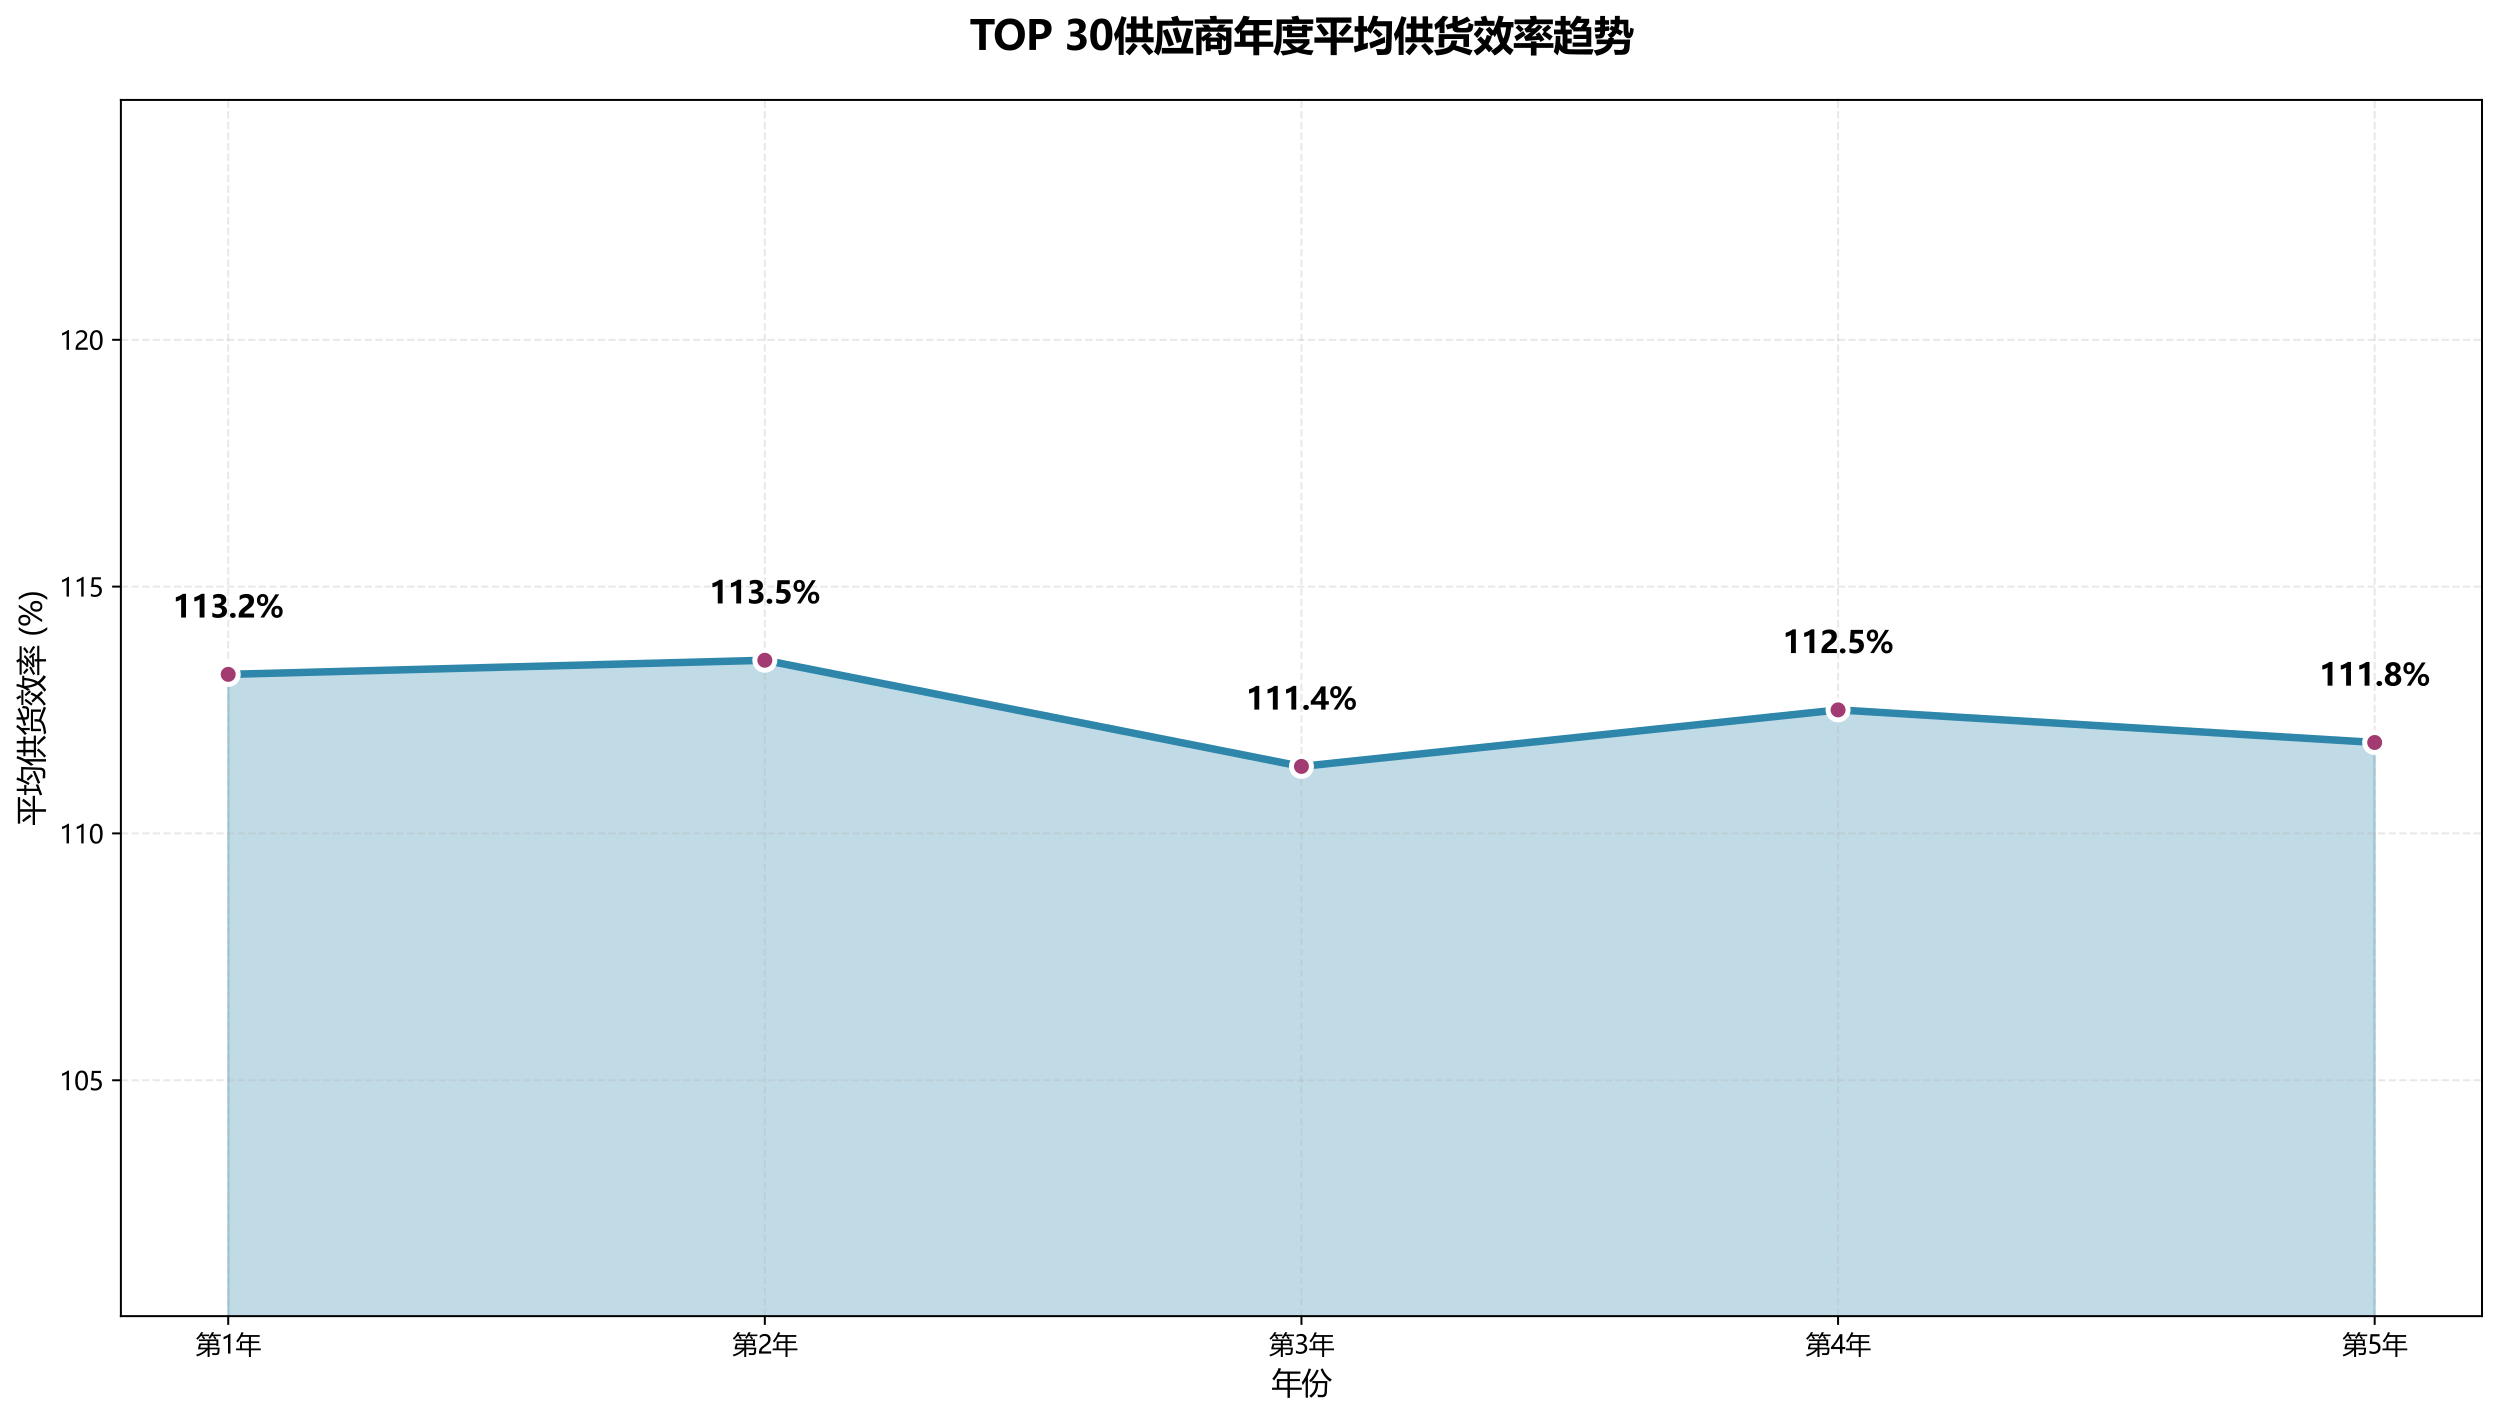 <?xml version="1.0" encoding="utf-8" standalone="no"?>
<!DOCTYPE svg PUBLIC "-//W3C//DTD SVG 1.1//EN"
  "http://www.w3.org/Graphics/SVG/1.1/DTD/svg11.dtd">
<svg xmlns:xlink="http://www.w3.org/1999/xlink" width="1000.278pt" height="567.847pt" viewBox="0 0 1000.278 567.847" xmlns="http://www.w3.org/2000/svg" version="1.1">
 <defs>
  <style type="text/css">*{stroke-linejoin: round; stroke-linecap: butt}</style>
 </defs>
 <g id="figure_1">
  <g id="patch_1">
   <path d="M 0 567.847 
L 1000.278 567.847 
L 1000.278 0 
L 0 0 
z
" style="fill: #ffffff"/>
  </g>
  <g id="axes_1">
   <g id="patch_2">
    <path d="M 48.368 526.591 
L 993.078 526.591 
L 993.078 39.99 
L 48.368 39.99 
z
" style="fill: #ffffff"/>
   </g>
   <g id="FillBetweenPolyCollection_1">
    <path d="M 91.309 2506.013 
L 91.309 269.818 
L 306.016 264.174 
L 520.723 306.655 
L 735.43 284.034 
L 950.136 297.078 
L 950.136 2506.013 
L 950.136 2506.013 
L 735.43 2506.013 
L 520.723 2506.013 
L 306.016 2506.013 
L 91.309 2506.013 
z
" clip-path="url(#pebdd795db0)" style="fill: #2e86ab; fill-opacity: 0.3; stroke: #2e86ab; stroke-opacity: 0.3"/>
   </g>
   <g id="matplotlib.axis_1">
    <g id="xtick_1">
     <g id="line2d_1">
      <path d="M 91.309 526.591 
L 91.309 39.99 
" clip-path="url(#pebdd795db0)" style="fill: none; stroke-dasharray: 2.96,1.28; stroke-dashoffset: 0; stroke: #b0b0b0; stroke-opacity: 0.3; stroke-width: 0.8"/>
     </g>
     <g id="line2d_2">
      <defs>
       <path id="m3b535e2656" d="M 0 0 
L 0 3.5 
" style="stroke: #000000; stroke-width: 0.8"/>
      </defs>
      <g>
       <use xlink:href="#m3b535e2656" x="91.309" y="526.591" style="stroke: #000000; stroke-width: 0.8"/>
      </g>
     </g>
     <g id="text_1">
      <!-- 第1年 -->
      <g transform="translate(78.377 541.585) scale(0.1 -0.1)">
       <defs>
        <path id="MicrosoftYaHei-7b2c" d="M 4006 5347 
L 4544 5347 
Q 4406 5038 4256 4759 
L 6225 4759 
L 6225 4372 
L 4650 4372 
Q 4922 4106 5163 3822 
L 4806 3553 
L 5613 3553 
L 5613 1884 
L 5131 1884 
L 5131 2109 
L 3431 2109 
L 3431 1484 
L 5944 1484 
Q 5919 922 5881 416 
Q 5838 -372 5081 -372 
Q 4700 -372 4138 -366 
Q 4094 -134 4031 128 
Q 4644 97 4988 97 
Q 5356 97 5388 466 
Q 5419 759 5431 1059 
L 3431 1059 
L 3431 -853 
L 2931 -853 
L 2931 909 
Q 2059 -147 306 -703 
Q 194 -522 44 -303 
Q 1566 144 2463 1059 
L 563 1059 
L 563 1484 
L 863 2534 
L 2931 2534 
L 2931 3128 
L 744 3128 
L 744 3553 
L 1972 3553 
Q 1713 3891 1456 4184 
L 1706 4372 
L 1247 4372 
Q 875 3875 388 3459 
Q 263 3609 75 3797 
Q 869 4441 1294 5347 
L 1831 5347 
Q 1688 5041 1513 4759 
L 3325 4759 
L 3325 4372 
L 1825 4372 
Q 2075 4119 2331 3828 
L 1981 3553 
L 4794 3553 
Q 4541 3894 4294 4178 
L 4559 4372 
L 4028 4372 
Q 3784 3984 3506 3672 
Q 3369 3809 3125 3978 
Q 3650 4516 4006 5347 
z
M 1075 1484 
L 2931 1484 
L 2931 2109 
L 1250 2109 
L 1075 1484 
z
M 5131 3128 
L 3431 3128 
L 3431 2534 
L 5131 2534 
L 5131 3128 
z
" transform="scale(0.016)"/>
        <path id="MicrosoftYaHei-31" d="M 1781 0 
L 1781 4141 
Q 1638 3997 1295 3819 
Q 953 3641 663 3569 
L 663 4169 
Q 1047 4275 1484 4508 
Q 1922 4741 2156 4947 
L 2388 4947 
L 2388 0 
L 1781 0 
z
" transform="scale(0.016)"/>
        <path id="MicrosoftYaHei-5e74" d="M 119 1278 
L 1125 1278 
L 1125 3066 
L 3338 3066 
L 3338 4178 
L 1500 4178 
Q 1078 3419 556 2778 
Q 394 2953 169 3128 
Q 1056 4128 1500 5372 
L 2013 5228 
Q 1881 4919 1738 4628 
L 6038 4628 
L 6038 4178 
L 3844 4178 
L 3844 3066 
L 5931 3066 
L 5931 2628 
L 3844 2628 
L 3844 1278 
L 6319 1278 
L 6319 828 
L 3844 828 
L 3844 -859 
L 3338 -859 
L 3338 828 
L 119 828 
L 119 1278 
z
M 1619 1278 
L 3338 1278 
L 3338 2628 
L 1619 2628 
L 1619 1278 
z
" transform="scale(0.016)"/>
       </defs>
       <use xlink:href="#MicrosoftYaHei-7b2c"/>
       <use xlink:href="#MicrosoftYaHei-31" transform="translate(100 0)"/>
       <use xlink:href="#MicrosoftYaHei-5e74" transform="translate(158.643 0)"/>
      </g>
     </g>
    </g>
    <g id="xtick_2">
     <g id="line2d_3">
      <path d="M 306.016 526.591 
L 306.016 39.99 
" clip-path="url(#pebdd795db0)" style="fill: none; stroke-dasharray: 2.96,1.28; stroke-dashoffset: 0; stroke: #b0b0b0; stroke-opacity: 0.3; stroke-width: 0.8"/>
     </g>
     <g id="line2d_4">
      <g>
       <use xlink:href="#m3b535e2656" x="306.016" y="526.591" style="stroke: #000000; stroke-width: 0.8"/>
      </g>
     </g>
     <g id="text_2">
      <!-- 第2年 -->
      <g transform="translate(293.084 541.585) scale(0.1 -0.1)">
       <defs>
        <path id="MicrosoftYaHei-32" d="M 2666 3572 
Q 2666 3963 2419 4186 
Q 2172 4409 1747 4409 
Q 1447 4409 1140 4256 
Q 834 4103 569 3819 
L 569 4413 
Q 806 4659 1107 4790 
Q 1409 4922 1816 4922 
Q 2472 4922 2872 4570 
Q 3272 4219 3272 3619 
Q 3272 3084 3026 2693 
Q 2781 2303 2188 1894 
Q 1581 1475 1376 1294 
Q 1172 1113 1090 947 
Q 1009 781 1009 544 
L 3416 544 
L 3416 0 
L 372 0 
L 372 241 
Q 372 659 486 951 
Q 600 1244 862 1520 
Q 1125 1797 1681 2184 
Q 2250 2584 2458 2886 
Q 2666 3188 2666 3572 
z
" transform="scale(0.016)"/>
       </defs>
       <use xlink:href="#MicrosoftYaHei-7b2c"/>
       <use xlink:href="#MicrosoftYaHei-32" transform="translate(100 0)"/>
       <use xlink:href="#MicrosoftYaHei-5e74" transform="translate(158.643 0)"/>
      </g>
     </g>
    </g>
    <g id="xtick_3">
     <g id="line2d_5">
      <path d="M 520.723 526.591 
L 520.723 39.99 
" clip-path="url(#pebdd795db0)" style="fill: none; stroke-dasharray: 2.96,1.28; stroke-dashoffset: 0; stroke: #b0b0b0; stroke-opacity: 0.3; stroke-width: 0.8"/>
     </g>
     <g id="line2d_6">
      <g>
       <use xlink:href="#m3b535e2656" x="520.723" y="526.591" style="stroke: #000000; stroke-width: 0.8"/>
      </g>
     </g>
     <g id="text_3">
      <!-- 第3年 -->
      <g transform="translate(507.791 541.585) scale(0.1 -0.1)">
       <defs>
        <path id="MicrosoftYaHei-33" d="M 447 809 
Q 944 425 1569 425 
Q 2069 425 2361 670 
Q 2653 916 2653 1328 
Q 2653 2247 1338 2247 
L 934 2247 
L 934 2753 
L 1319 2753 
Q 2484 2753 2484 3616 
Q 2484 4413 1594 4413 
Q 1084 4413 634 4069 
L 634 4647 
Q 1109 4922 1744 4922 
Q 2363 4922 2738 4598 
Q 3113 4275 3113 3759 
Q 3113 2809 2144 2538 
L 2144 2525 
Q 2669 2469 2973 2155 
Q 3278 1841 3278 1372 
Q 3278 719 2808 319 
Q 2338 -81 1556 -81 
Q 869 -81 447 175 
L 447 809 
z
" transform="scale(0.016)"/>
       </defs>
       <use xlink:href="#MicrosoftYaHei-7b2c"/>
       <use xlink:href="#MicrosoftYaHei-33" transform="translate(100 0)"/>
       <use xlink:href="#MicrosoftYaHei-5e74" transform="translate(158.643 0)"/>
      </g>
     </g>
    </g>
    <g id="xtick_4">
     <g id="line2d_7">
      <path d="M 735.43 526.591 
L 735.43 39.99 
" clip-path="url(#pebdd795db0)" style="fill: none; stroke-dasharray: 2.96,1.28; stroke-dashoffset: 0; stroke: #b0b0b0; stroke-opacity: 0.3; stroke-width: 0.8"/>
     </g>
     <g id="line2d_8">
      <g>
       <use xlink:href="#m3b535e2656" x="735.43" y="526.591" style="stroke: #000000; stroke-width: 0.8"/>
      </g>
     </g>
     <g id="text_4">
      <!-- 第4年 -->
      <g transform="translate(722.498 541.585) scale(0.1 -0.1)">
       <defs>
        <path id="MicrosoftYaHei-34" d="M 2906 4841 
L 2906 1644 
L 3631 1644 
L 3631 1138 
L 2906 1138 
L 2906 0 
L 2313 0 
L 2313 1138 
L 53 1138 
L 53 1616 
Q 656 2294 1265 3178 
Q 1875 4063 2272 4841 
L 2906 4841 
z
M 741 1644 
L 2313 1644 
L 2313 3950 
Q 1988 3366 1616 2817 
Q 1244 2269 741 1644 
z
" transform="scale(0.016)"/>
       </defs>
       <use xlink:href="#MicrosoftYaHei-7b2c"/>
       <use xlink:href="#MicrosoftYaHei-34" transform="translate(100 0)"/>
       <use xlink:href="#MicrosoftYaHei-5e74" transform="translate(158.643 0)"/>
      </g>
     </g>
    </g>
    <g id="xtick_5">
     <g id="line2d_9">
      <path d="M 950.136 526.591 
L 950.136 39.99 
" clip-path="url(#pebdd795db0)" style="fill: none; stroke-dasharray: 2.96,1.28; stroke-dashoffset: 0; stroke: #b0b0b0; stroke-opacity: 0.3; stroke-width: 0.8"/>
     </g>
     <g id="line2d_10">
      <g>
       <use xlink:href="#m3b535e2656" x="950.136" y="526.591" style="stroke: #000000; stroke-width: 0.8"/>
      </g>
     </g>
     <g id="text_5">
      <!-- 第5年 -->
      <g transform="translate(937.204 541.585) scale(0.1 -0.1)">
       <defs>
        <path id="MicrosoftYaHei-35" d="M 3294 1494 
Q 3294 784 2823 350 
Q 2353 -84 1559 -84 
Q 878 -84 544 119 
L 544 744 
Q 1034 425 1544 425 
Q 2050 425 2361 704 
Q 2672 984 2672 1447 
Q 2672 1909 2348 2167 
Q 2025 2425 1434 2425 
Q 978 2425 613 2384 
L 791 4841 
L 3053 4841 
L 3053 4303 
L 1306 4303 
L 1206 2931 
L 1647 2950 
Q 2416 2950 2855 2567 
Q 3294 2184 3294 1494 
z
" transform="scale(0.016)"/>
       </defs>
       <use xlink:href="#MicrosoftYaHei-7b2c"/>
       <use xlink:href="#MicrosoftYaHei-35" transform="translate(100 0)"/>
       <use xlink:href="#MicrosoftYaHei-5e74" transform="translate(158.643 0)"/>
      </g>
     </g>
    </g>
    <g id="text_6">
     <!-- 年份 -->
     <g transform="translate(508.723 557.663) scale(0.12 -0.12)">
      <defs>
       <path id="MicrosoftYaHei-4efd" d="M 2269 2653 
L 5394 2653 
Q 5388 2566 5300 366 
Q 5275 -709 4319 -722 
Q 3806 -722 3425 -703 
Q 3394 -416 3331 -184 
Q 3763 -241 4200 -253 
Q 4806 -297 4813 422 
Q 4863 1259 4888 2216 
L 3481 2216 
Q 3463 1222 3181 572 
Q 2844 -172 2019 -822 
Q 1856 -622 1656 -416 
Q 2450 203 2713 772 
Q 2969 1275 2997 2216 
L 2269 2216 
L 2269 2653 
z
M 75 2353 
Q 969 3534 1525 5284 
L 2013 5116 
Q 1709 4284 1350 3559 
L 1350 -809 
L 875 -809 
L 875 2691 
Q 588 2216 275 1797 
Q 181 2066 75 2353 
z
M 4006 5116 
L 4419 5291 
Q 5038 3703 6325 2972 
Q 6088 2697 5969 2516 
Q 4575 3472 4006 5116 
z
M 1588 2741 
Q 2563 3597 3163 5034 
L 3606 4866 
Q 3025 3409 1963 2397 
Q 1738 2628 1588 2741 
z
" transform="scale(0.016)"/>
      </defs>
      <use xlink:href="#MicrosoftYaHei-5e74"/>
      <use xlink:href="#MicrosoftYaHei-4efd" transform="translate(100 0)"/>
     </g>
    </g>
   </g>
   <g id="matplotlib.axis_2">
    <g id="ytick_1">
     <g id="line2d_11">
      <path d="M 48.368 432.216 
L 993.078 432.216 
" clip-path="url(#pebdd795db0)" style="fill: none; stroke-dasharray: 2.96,1.28; stroke-dashoffset: 0; stroke: #b0b0b0; stroke-opacity: 0.3; stroke-width: 0.8"/>
     </g>
     <g id="line2d_12">
      <defs>
       <path id="mb8a874d0b2" d="M 0 0 
L -3.5 0 
" style="stroke: #000000; stroke-width: 0.8"/>
      </defs>
      <g>
       <use xlink:href="#mb8a874d0b2" x="48.368" y="432.216" style="stroke: #000000; stroke-width: 0.8"/>
      </g>
     </g>
     <g id="text_7">
      <!-- 105 -->
      <g transform="translate(23.776 436.213) scale(0.1 -0.1)">
       <defs>
        <path id="MicrosoftYaHei-30" d="M 284 2325 
Q 284 3606 709 4264 
Q 1134 4922 1941 4922 
Q 3478 4922 3478 2441 
Q 3478 1216 3045 567 
Q 2613 -81 1831 -81 
Q 1094 -81 689 534 
Q 284 1150 284 2325 
z
M 909 2353 
Q 909 425 1888 425 
Q 2850 425 2850 2384 
Q 2850 4413 1906 4413 
Q 909 4413 909 2353 
z
" transform="scale(0.016)"/>
       </defs>
       <use xlink:href="#MicrosoftYaHei-31"/>
       <use xlink:href="#MicrosoftYaHei-30" transform="translate(58.643 0)"/>
       <use xlink:href="#MicrosoftYaHei-35" transform="translate(117.285 0)"/>
      </g>
     </g>
    </g>
    <g id="ytick_2">
     <g id="line2d_13">
      <path d="M 48.368 333.464 
L 993.078 333.464 
" clip-path="url(#pebdd795db0)" style="fill: none; stroke-dasharray: 2.96,1.28; stroke-dashoffset: 0; stroke: #b0b0b0; stroke-opacity: 0.3; stroke-width: 0.8"/>
     </g>
     <g id="line2d_14">
      <g>
       <use xlink:href="#mb8a874d0b2" x="48.368" y="333.464" style="stroke: #000000; stroke-width: 0.8"/>
      </g>
     </g>
     <g id="text_8">
      <!-- 110 -->
      <g transform="translate(23.776 337.461) scale(0.1 -0.1)">
       <use xlink:href="#MicrosoftYaHei-31"/>
       <use xlink:href="#MicrosoftYaHei-31" transform="translate(58.643 0)"/>
       <use xlink:href="#MicrosoftYaHei-30" transform="translate(117.285 0)"/>
      </g>
     </g>
    </g>
    <g id="ytick_3">
     <g id="line2d_15">
      <path d="M 48.368 234.712 
L 993.078 234.712 
" clip-path="url(#pebdd795db0)" style="fill: none; stroke-dasharray: 2.96,1.28; stroke-dashoffset: 0; stroke: #b0b0b0; stroke-opacity: 0.3; stroke-width: 0.8"/>
     </g>
     <g id="line2d_16">
      <g>
       <use xlink:href="#mb8a874d0b2" x="48.368" y="234.712" style="stroke: #000000; stroke-width: 0.8"/>
      </g>
     </g>
     <g id="text_9">
      <!-- 115 -->
      <g transform="translate(23.776 238.709) scale(0.1 -0.1)">
       <use xlink:href="#MicrosoftYaHei-31"/>
       <use xlink:href="#MicrosoftYaHei-31" transform="translate(58.643 0)"/>
       <use xlink:href="#MicrosoftYaHei-35" transform="translate(117.285 0)"/>
      </g>
     </g>
    </g>
    <g id="ytick_4">
     <g id="line2d_17">
      <path d="M 48.368 135.96 
L 993.078 135.96 
" clip-path="url(#pebdd795db0)" style="fill: none; stroke-dasharray: 2.96,1.28; stroke-dashoffset: 0; stroke: #b0b0b0; stroke-opacity: 0.3; stroke-width: 0.8"/>
     </g>
     <g id="line2d_18">
      <g>
       <use xlink:href="#mb8a874d0b2" x="48.368" y="135.96" style="stroke: #000000; stroke-width: 0.8"/>
      </g>
     </g>
     <g id="text_10">
      <!-- 120 -->
      <g transform="translate(23.776 139.956) scale(0.1 -0.1)">
       <use xlink:href="#MicrosoftYaHei-31"/>
       <use xlink:href="#MicrosoftYaHei-32" transform="translate(58.643 0)"/>
       <use xlink:href="#MicrosoftYaHei-30" transform="translate(117.285 0)"/>
      </g>
     </g>
    </g>
    <g id="text_11">
     <!-- 平均供货效率 (%) -->
     <g transform="translate(16.793 330.413) rotate(-90) scale(0.12 -0.12)">
      <defs>
       <path id="MicrosoftYaHei-5e73" d="M 169 1934 
L 2938 1934 
L 2938 4547 
L 450 4547 
L 450 5028 
L 5975 5028 
L 5975 4547 
L 3463 4547 
L 3463 1934 
L 6250 1934 
L 6250 1453 
L 3463 1453 
L 3463 -847 
L 2938 -847 
L 2938 1453 
L 169 1453 
L 169 1934 
z
M 3950 2559 
Q 4638 3284 5188 4159 
L 5656 3859 
Q 4950 2891 4338 2234 
L 3950 2559 
z
M 769 3859 
L 1163 4134 
Q 1863 3316 2369 2553 
L 1925 2222 
Q 1444 3003 769 3859 
z
" transform="scale(0.016)"/>
       <path id="MicrosoftYaHei-5747" d="M 2244 2803 
Q 2931 3953 3338 5322 
L 3838 5172 
Q 3691 4744 3531 4347 
L 6013 4347 
Q 5925 1053 5875 297 
Q 5831 -697 4806 -697 
Q 4188 -697 3706 -672 
Q 3669 -422 3606 -141 
L 3625 -141 
Q 4250 -209 4775 -209 
Q 5350 -209 5394 378 
Q 5456 1447 5513 3891 
L 3341 3891 
Q 3028 3172 2675 2572 
Q 2481 2691 2244 2803 
z
M 81 428 
Q 559 600 1006 769 
L 1006 3253 
L 169 3253 
L 169 3697 
L 1006 3697 
L 1006 5259 
L 1469 5259 
L 1469 3697 
L 2281 3697 
L 2281 3253 
L 1469 3253 
L 1469 947 
Q 1922 1125 2338 1303 
Q 2350 991 2369 784 
Q 1363 403 250 -53 
L 81 428 
z
M 2513 853 
Q 3769 1353 5119 1934 
Q 5150 1641 5188 1434 
Q 4031 947 2706 359 
L 2513 853 
z
M 3138 2909 
L 3481 3216 
Q 4025 2716 4531 2216 
L 4125 1859 
Q 3644 2409 3138 2909 
z
" transform="scale(0.016)"/>
       <path id="MicrosoftYaHei-4f9b" d="M 4669 5259 
L 5181 5259 
L 5181 3884 
L 6075 3884 
L 6075 3434 
L 5181 3434 
L 5181 1709 
L 6294 1709 
L 6294 1259 
L 1750 1259 
L 1750 1709 
L 2806 1709 
L 2806 3434 
L 2000 3434 
L 2000 3884 
L 2806 3884 
L 2806 5253 
L 3319 5253 
L 3319 3884 
L 4669 3884 
L 4669 5259 
z
M 25 2309 
Q 1006 3628 1569 5316 
L 2069 5134 
Q 1747 4300 1400 3603 
L 1400 -841 
L 900 -841 
L 900 2694 
Q 578 2169 238 1747 
Q 150 2003 25 2309 
z
M 3319 1709 
L 4669 1709 
L 4669 3434 
L 3319 3434 
L 3319 1709 
z
M 4369 766 
L 4738 1078 
Q 5725 166 6281 -447 
L 5869 -828 
Q 5231 -72 4369 766 
z
M 3625 753 
Q 2888 -147 2088 -853 
Q 1919 -659 1706 -491 
Q 2500 109 3194 1053 
L 3625 753 
z
" transform="scale(0.016)"/>
       <path id="MicrosoftYaHei-8d27" d="M 2038 3772 
Q 2744 3941 3381 4147 
L 3381 5297 
L 3869 5297 
L 3869 4316 
Q 4794 4653 5544 5084 
L 5838 4666 
Q 4888 4203 3869 3822 
L 3869 3547 
Q 3869 3128 4269 3128 
L 5231 3128 
Q 5644 3128 5700 3491 
Q 5744 3759 5769 4153 
Q 6000 4053 6256 3972 
Q 6206 3559 6150 3278 
Q 6038 2691 5288 2691 
L 4175 2691 
Q 3381 2691 3381 3466 
L 3381 3647 
Q 2831 3459 2269 3297 
L 2038 3772 
z
M 981 2303 
L 5494 2303 
L 5494 216 
L 5006 216 
L 5006 1866 
L 1469 1866 
L 1469 216 
L 981 216 
L 981 2303 
z
M 169 3584 
Q 1269 4384 1850 5372 
L 2300 5116 
Q 2006 4678 1644 4266 
L 1644 2541 
L 1181 2541 
L 1181 3784 
Q 831 3447 431 3134 
Q 313 3359 169 3584 
z
M 2994 1578 
L 3481 1578 
Q 3488 847 3425 603 
Q 4706 166 6069 -372 
L 5844 -859 
Q 4469 -266 3263 159 
Q 2781 -666 556 -884 
Q 463 -678 313 -409 
Q 2463 -247 2856 447 
Q 3006 691 2994 1578 
z
" transform="scale(0.016)"/>
       <path id="MicrosoftYaHei-6548" d="M 4088 5334 
L 4581 5253 
Q 4453 4653 4259 4122 
L 6269 4122 
L 6269 3697 
L 5838 3697 
Q 5672 1869 5050 841 
Q 5572 128 6388 -347 
Q 6188 -622 6050 -841 
Q 5250 -313 4728 391 
Q 4153 -328 3300 -891 
Q 3163 -709 2944 -497 
Q 3872 125 4428 853 
Q 3897 1797 3753 3025 
Q 3603 2766 3431 2528 
Q 3300 2716 3119 2928 
Q 3844 3941 4088 5334 
z
M 694 1909 
L 1031 2203 
Q 1456 1800 1863 1394 
Q 2138 1847 2350 2378 
L 2800 2141 
Q 2538 1550 2209 1047 
Q 2659 591 3088 134 
L 2669 -222 
Q 2275 225 1913 625 
Q 1250 -238 356 -809 
Q 238 -641 31 -397 
Q 947 128 1584 981 
Q 1113 1491 694 1909 
z
M 5344 3697 
L 4125 3697 
Q 4222 2322 4741 1338 
Q 5263 2306 5344 3697 
z
M 175 4297 
L 3325 4297 
L 3325 3872 
L 175 3872 
L 175 4297 
z
M 1063 3628 
L 1475 3372 
Q 963 2641 413 1953 
Q 256 2084 44 2241 
Q 506 2797 1063 3628 
z
M 2344 3609 
Q 2744 3197 3263 2591 
L 2894 2278 
Q 2506 2759 2006 3341 
L 2344 3609 
z
M 1306 5141 
L 1731 5359 
Q 1988 4953 2206 4547 
L 1769 4322 
Q 1544 4772 1306 5141 
z
" transform="scale(0.016)"/>
       <path id="MicrosoftYaHei-7387" d="M 2525 2009 
Q 2622 2016 3928 2081 
Q 3772 2300 3625 2491 
L 3963 2703 
Q 4413 2203 4794 1653 
L 4394 1403 
Q 4284 1569 4178 1725 
Q 2991 1659 2213 1597 
Q 2075 1584 1881 1541 
L 1725 1966 
Q 1913 2028 2006 2084 
Q 2534 2441 3050 2913 
Q 2597 2894 2275 2866 
Q 2144 2847 1988 2809 
L 1800 3191 
Q 1956 3247 2088 3366 
Q 2509 3722 2875 4228 
L 231 4228 
L 231 4666 
L 3031 4666 
Q 2878 4944 2744 5153 
L 3194 5372 
Q 3438 5000 3616 4666 
L 6175 4666 
L 6175 4228 
L 3053 4228 
L 3350 4072 
Q 2844 3553 2494 3247 
Q 2850 3256 3425 3269 
Q 3675 3519 3925 3797 
L 4356 3547 
Q 3363 2603 2525 2009 
z
M 144 991 
L 2994 991 
L 2994 1541 
L 3488 1541 
L 3488 991 
L 6275 991 
L 6275 553 
L 3488 553 
L 3488 -853 
L 2994 -853 
L 2994 553 
L 144 553 
L 144 991 
z
M 1719 2672 
L 1944 2303 
Q 1200 1866 425 1409 
L 163 1828 
Q 813 2134 1719 2672 
z
M 4856 2678 
Q 5750 2172 6250 1816 
L 5975 1409 
Q 5331 1909 4600 2341 
L 4856 2678 
z
M 5994 3591 
Q 5519 3178 4963 2809 
L 4644 3141 
Q 5244 3534 5638 3928 
L 5994 3591 
z
M 363 3634 
L 681 3941 
Q 1200 3528 1588 3159 
L 1238 2816 
Q 875 3197 363 3634 
z
" transform="scale(0.016)"/>
       <path id="MicrosoftYaHei-20" transform="scale(0.016)"/>
       <path id="MicrosoftYaHei-28" d="M 1531 -1100 
Q 478 100 478 1847 
Q 478 3594 1531 4841 
L 2072 4841 
Q 1016 3544 1016 1853 
Q 1016 166 2066 -1100 
L 1531 -1100 
z
" transform="scale(0.016)"/>
       <path id="MicrosoftYaHei-25" d="M 272 3619 
Q 272 4213 589 4563 
Q 906 4913 1444 4913 
Q 1959 4913 2248 4591 
Q 2538 4269 2538 3694 
Q 2538 3122 2219 2765 
Q 1900 2409 1372 2409 
Q 872 2409 572 2740 
Q 272 3072 272 3619 
z
M 753 3650 
Q 753 3247 928 3028 
Q 1103 2809 1406 2809 
Q 1719 2809 1889 3036 
Q 2059 3263 2059 3675 
Q 2059 4078 1892 4298 
Q 1725 4519 1422 4519 
Q 1113 4519 933 4289 
Q 753 4059 753 3650 
z
M 4647 4841 
L 1538 -31 
L 1016 -31 
L 4125 4841 
L 4647 4841 
z
M 3172 1134 
Q 3172 1728 3489 2083 
Q 3806 2438 4341 2438 
Q 4853 2438 5143 2114 
Q 5434 1791 5434 1203 
Q 5434 634 5112 279 
Q 4791 -75 4272 -75 
Q 3769 -75 3470 261 
Q 3172 597 3172 1134 
z
M 3650 1163 
Q 3650 769 3825 548 
Q 4000 328 4303 328 
Q 4616 328 4786 556 
Q 4956 784 4956 1194 
Q 4956 1600 4786 1815 
Q 4616 2031 4319 2031 
Q 4000 2031 3825 1801 
Q 3650 1572 3650 1163 
z
" transform="scale(0.016)"/>
       <path id="MicrosoftYaHei-29" d="M 78 -1100 
Q 1131 163 1131 1853 
Q 1131 3547 72 4841 
L 616 4841 
Q 1672 3603 1672 1847 
Q 1672 91 616 -1100 
L 78 -1100 
z
" transform="scale(0.016)"/>
      </defs>
      <use xlink:href="#MicrosoftYaHei-5e73"/>
      <use xlink:href="#MicrosoftYaHei-5747" transform="translate(100 0)"/>
      <use xlink:href="#MicrosoftYaHei-4f9b" transform="translate(200 0)"/>
      <use xlink:href="#MicrosoftYaHei-8d27" transform="translate(300 0)"/>
      <use xlink:href="#MicrosoftYaHei-6548" transform="translate(400 0)"/>
      <use xlink:href="#MicrosoftYaHei-7387" transform="translate(500 0)"/>
      <use xlink:href="#MicrosoftYaHei-20" transform="translate(600 0)"/>
      <use xlink:href="#MicrosoftYaHei-28" transform="translate(629.59 0)"/>
      <use xlink:href="#MicrosoftYaHei-25" transform="translate(662.988 0)"/>
      <use xlink:href="#MicrosoftYaHei-29" transform="translate(751.953 0)"/>
     </g>
    </g>
   </g>
   <g id="line2d_19">
    <path d="M 91.309 269.818 
L 306.016 264.174 
L 520.723 306.655 
L 735.43 284.034 
L 950.136 297.078 
" clip-path="url(#pebdd795db0)" style="fill: none; stroke: #2e86ab; stroke-width: 3; stroke-linecap: square"/>
    <defs>
     <path id="m0eaa7dd370" d="M 0 4 
C 1.061 4 2.078 3.579 2.828 2.828 
C 3.579 2.078 4 1.061 4 0 
C 4 -1.061 3.579 -2.078 2.828 -2.828 
C 2.078 -3.579 1.061 -4 0 -4 
C -1.061 -4 -2.078 -3.579 -2.828 -2.828 
C -3.579 -2.078 -4 -1.061 -4 0 
C -4 1.061 -3.579 2.078 -2.828 2.828 
C -2.078 3.579 -1.061 4 0 4 
z
" style="stroke: #ffffff; stroke-width: 2"/>
    </defs>
    <g clip-path="url(#pebdd795db0)">
     <use xlink:href="#m0eaa7dd370" x="91.309" y="269.818" style="fill: #a23b72; stroke: #ffffff; stroke-width: 2"/>
     <use xlink:href="#m0eaa7dd370" x="306.016" y="264.174" style="fill: #a23b72; stroke: #ffffff; stroke-width: 2"/>
     <use xlink:href="#m0eaa7dd370" x="520.723" y="306.655" style="fill: #a23b72; stroke: #ffffff; stroke-width: 2"/>
     <use xlink:href="#m0eaa7dd370" x="735.43" y="284.034" style="fill: #a23b72; stroke: #ffffff; stroke-width: 2"/>
     <use xlink:href="#m0eaa7dd370" x="950.136" y="297.078" style="fill: #a23b72; stroke: #ffffff; stroke-width: 2"/>
    </g>
   </g>
   <g id="patch_3">
    <path d="M 48.368 526.591 
L 48.368 39.99 
" style="fill: none; stroke: #000000; stroke-width: 0.8; stroke-linejoin: miter; stroke-linecap: square"/>
   </g>
   <g id="patch_4">
    <path d="M 993.078 526.591 
L 993.078 39.99 
" style="fill: none; stroke: #000000; stroke-width: 0.8; stroke-linejoin: miter; stroke-linecap: square"/>
   </g>
   <g id="patch_5">
    <path d="M 48.368 526.591 
L 993.078 526.591 
" style="fill: none; stroke: #000000; stroke-width: 0.8; stroke-linejoin: miter; stroke-linecap: square"/>
   </g>
   <g id="patch_6">
    <path d="M 48.368 39.99 
L 993.078 39.99 
" style="fill: none; stroke: #000000; stroke-width: 0.8; stroke-linejoin: miter; stroke-linecap: square"/>
   </g>
   <g id="text_12">
    <!-- 113.2% -->
    <g transform="translate(69.208 247.085) scale(0.12 -0.12)">
     <defs>
      <path id="MicrosoftYaHei-Bold-31" d="M 2716 4947 
L 2716 0 
L 1700 0 
L 1700 3809 
Q 1513 3647 1188 3517 
Q 863 3388 591 3356 
L 591 4222 
Q 1447 4472 2072 4947 
L 2716 4947 
z
" transform="scale(0.016)"/>
      <path id="MicrosoftYaHei-Bold-33" d="M 494 1053 
Q 978 691 1625 691 
Q 2034 691 2275 872 
Q 2516 1053 2516 1388 
Q 2516 1731 2230 1912 
Q 1944 2094 1428 2094 
L 997 2094 
L 997 2872 
L 1394 2872 
Q 2369 2872 2369 3528 
Q 2369 4147 1622 4147 
Q 1134 4147 675 3828 
L 675 4663 
Q 1175 4922 1853 4922 
Q 2541 4922 2969 4605 
Q 3397 4288 3397 3725 
Q 3397 2775 2434 2531 
L 2434 2516 
Q 2941 2459 3244 2145 
Q 3547 1831 3547 1381 
Q 3547 691 3042 303 
Q 2538 -84 1697 -84 
Q 950 -84 494 163 
L 494 1053 
z
" transform="scale(0.016)"/>
      <path id="MicrosoftYaHei-Bold-2e" d="M 313 453 
Q 313 688 491 838 
Q 669 988 916 988 
Q 1166 988 1337 834 
Q 1509 681 1509 453 
Q 1509 213 1337 64 
Q 1166 -84 903 -84 
Q 659 -84 486 69 
Q 313 222 313 453 
z
" transform="scale(0.016)"/>
      <path id="MicrosoftYaHei-Bold-32" d="M 1500 841 
L 3553 841 
L 3553 0 
L 334 0 
L 334 359 
Q 334 738 473 1050 
Q 613 1363 856 1633 
Q 1100 1903 1613 2266 
Q 2081 2616 2268 2886 
Q 2456 3156 2456 3459 
Q 2456 4113 1744 4113 
Q 1119 4113 550 3613 
L 550 4513 
Q 1184 4922 1975 4922 
Q 2700 4922 3122 4551 
Q 3544 4181 3544 3531 
Q 3544 3169 3422 2876 
Q 3300 2584 3069 2328 
Q 2838 2072 2328 1713 
Q 1838 1363 1669 1172 
Q 1500 981 1500 841 
z
" transform="scale(0.016)"/>
      <path id="MicrosoftYaHei-Bold-25" d="M 297 3597 
Q 297 4191 626 4548 
Q 956 4906 1519 4906 
Q 2056 4906 2354 4581 
Q 2653 4256 2653 3684 
Q 2653 3097 2322 2744 
Q 1991 2391 1438 2391 
Q 919 2391 608 2722 
Q 297 3053 297 3597 
z
M 984 3631 
Q 984 2959 1478 2959 
Q 1981 2959 1981 3659 
Q 1981 4338 1500 4338 
Q 984 4338 984 3631 
z
M 4938 4841 
L 1791 -3 
L 1006 -3 
L 4147 4841 
L 4938 4841 
z
M 3297 1141 
Q 3297 1741 3631 2095 
Q 3966 2450 4522 2450 
Q 5059 2450 5357 2131 
Q 5656 1813 5656 1234 
Q 5656 641 5322 286 
Q 4988 -69 4438 -69 
Q 3922 -69 3609 264 
Q 3297 597 3297 1141 
z
M 3981 1175 
Q 3981 500 4478 500 
Q 4978 500 4978 1200 
Q 4978 1528 4845 1704 
Q 4713 1881 4491 1881 
Q 3981 1881 3981 1175 
z
" transform="scale(0.016)"/>
     </defs>
     <use xlink:href="#MicrosoftYaHei-Bold-31"/>
     <use xlink:href="#MicrosoftYaHei-Bold-31" transform="translate(61.67 0)"/>
     <use xlink:href="#MicrosoftYaHei-Bold-33" transform="translate(123.34 0)"/>
     <use xlink:href="#MicrosoftYaHei-Bold-2e" transform="translate(185.01 0)"/>
     <use xlink:href="#MicrosoftYaHei-Bold-32" transform="translate(213.574 0)"/>
     <use xlink:href="#MicrosoftYaHei-Bold-25" transform="translate(275.244 0)"/>
    </g>
   </g>
   <g id="text_13">
    <!-- 113.5% -->
    <g transform="translate(283.914 241.44) scale(0.12 -0.12)">
     <defs>
      <path id="MicrosoftYaHei-Bold-35" d="M 541 125 
L 541 997 
Q 1044 691 1613 691 
Q 2041 691 2283 902 
Q 2525 1113 2525 1472 
Q 2525 2225 1494 2225 
Q 1113 2225 616 2169 
L 797 4841 
L 3359 4841 
L 3359 4009 
L 1613 4009 
L 1544 2991 
Q 1803 3013 2022 3013 
Q 2731 3013 3142 2625 
Q 3553 2238 3553 1575 
Q 3553 844 3056 380 
Q 2559 -84 1706 -84 
Q 1016 -84 541 125 
z
" transform="scale(0.016)"/>
     </defs>
     <use xlink:href="#MicrosoftYaHei-Bold-31"/>
     <use xlink:href="#MicrosoftYaHei-Bold-31" transform="translate(61.67 0)"/>
     <use xlink:href="#MicrosoftYaHei-Bold-33" transform="translate(123.34 0)"/>
     <use xlink:href="#MicrosoftYaHei-Bold-2e" transform="translate(185.01 0)"/>
     <use xlink:href="#MicrosoftYaHei-Bold-35" transform="translate(213.574 0)"/>
     <use xlink:href="#MicrosoftYaHei-Bold-25" transform="translate(275.244 0)"/>
    </g>
   </g>
   <g id="text_14">
    <!-- 111.4% -->
    <g transform="translate(498.621 283.922) scale(0.12 -0.12)">
     <defs>
      <path id="MicrosoftYaHei-Bold-34" d="M 3184 4841 
L 3184 1766 
L 3869 1766 
L 3869 1031 
L 3184 1031 
L 3184 0 
L 2266 0 
L 2266 1031 
L 103 1031 
L 103 1772 
Q 775 2522 1362 3359 
Q 1950 4197 2250 4841 
L 3184 4841 
z
M 997 1766 
L 2266 1766 
L 2266 3541 
Q 2116 3259 1836 2859 
Q 1556 2459 997 1766 
z
" transform="scale(0.016)"/>
     </defs>
     <use xlink:href="#MicrosoftYaHei-Bold-31"/>
     <use xlink:href="#MicrosoftYaHei-Bold-31" transform="translate(61.67 0)"/>
     <use xlink:href="#MicrosoftYaHei-Bold-31" transform="translate(123.34 0)"/>
     <use xlink:href="#MicrosoftYaHei-Bold-2e" transform="translate(185.01 0)"/>
     <use xlink:href="#MicrosoftYaHei-Bold-34" transform="translate(213.574 0)"/>
     <use xlink:href="#MicrosoftYaHei-Bold-25" transform="translate(275.244 0)"/>
    </g>
   </g>
   <g id="text_15">
    <!-- 112.5% -->
    <g transform="translate(713.328 261.3) scale(0.12 -0.12)">
     <use xlink:href="#MicrosoftYaHei-Bold-31"/>
     <use xlink:href="#MicrosoftYaHei-Bold-31" transform="translate(61.67 0)"/>
     <use xlink:href="#MicrosoftYaHei-Bold-32" transform="translate(123.34 0)"/>
     <use xlink:href="#MicrosoftYaHei-Bold-2e" transform="translate(185.01 0)"/>
     <use xlink:href="#MicrosoftYaHei-Bold-35" transform="translate(213.574 0)"/>
     <use xlink:href="#MicrosoftYaHei-Bold-25" transform="translate(275.244 0)"/>
    </g>
   </g>
   <g id="text_16">
    <!-- 111.8% -->
    <g transform="translate(928.035 274.344) scale(0.12 -0.12)">
     <defs>
      <path id="MicrosoftYaHei-Bold-38" d="M 269 1303 
Q 269 1725 512 2053 
Q 756 2381 1219 2534 
Q 850 2719 648 3003 
Q 447 3288 447 3634 
Q 447 3997 645 4292 
Q 844 4588 1200 4755 
Q 1556 4922 1997 4922 
Q 2441 4922 2800 4758 
Q 3159 4594 3359 4298 
Q 3559 4003 3559 3647 
Q 3559 3309 3339 3018 
Q 3119 2728 2747 2559 
Q 3200 2403 3453 2076 
Q 3706 1750 3706 1313 
Q 3706 697 3228 309 
Q 2750 -78 1988 -78 
Q 1225 -78 747 309 
Q 269 697 269 1303 
z
M 1278 1394 
Q 1278 1056 1472 853 
Q 1666 650 1991 650 
Q 2303 650 2503 853 
Q 2703 1056 2703 1394 
Q 2703 1709 2500 1920 
Q 2297 2131 1991 2131 
Q 1675 2131 1476 1920 
Q 1278 1709 1278 1394 
z
M 1428 3531 
Q 1428 3266 1592 3077 
Q 1756 2888 2006 2888 
Q 2247 2888 2415 3072 
Q 2584 3256 2584 3531 
Q 2584 3806 2420 3997 
Q 2256 4188 2006 4188 
Q 1750 4188 1589 3997 
Q 1428 3806 1428 3531 
z
" transform="scale(0.016)"/>
     </defs>
     <use xlink:href="#MicrosoftYaHei-Bold-31"/>
     <use xlink:href="#MicrosoftYaHei-Bold-31" transform="translate(61.67 0)"/>
     <use xlink:href="#MicrosoftYaHei-Bold-31" transform="translate(123.34 0)"/>
     <use xlink:href="#MicrosoftYaHei-Bold-2e" transform="translate(185.01 0)"/>
     <use xlink:href="#MicrosoftYaHei-Bold-38" transform="translate(213.574 0)"/>
     <use xlink:href="#MicrosoftYaHei-Bold-25" transform="translate(275.244 0)"/>
    </g>
   </g>
   <g id="text_17">
    <!-- TOP 30供应商年度平均供货效率趋势 -->
    <g transform="translate(387.994 19.99) scale(0.16 -0.16)">
     <defs>
      <path id="MicrosoftYaHei-Bold-54" d="M 3900 3997 
L 2519 3997 
L 2519 0 
L 1484 0 
L 1484 3997 
L 106 3997 
L 106 4841 
L 3900 4841 
L 3900 3997 
z
" transform="scale(0.016)"/>
      <path id="MicrosoftYaHei-Bold-4f" d="M 256 2356 
Q 256 3494 920 4208 
Q 1584 4922 2675 4922 
Q 3713 4922 4345 4231 
Q 4978 3541 4978 2456 
Q 4978 1325 4320 620 
Q 3663 -84 2597 -84 
Q 1556 -84 906 598 
Q 256 1281 256 2356 
z
M 1341 2413 
Q 1341 1706 1681 1257 
Q 2022 809 2616 809 
Q 3222 809 3559 1239 
Q 3897 1669 3897 2394 
Q 3897 3150 3569 3589 
Q 3241 4028 2644 4028 
Q 2038 4028 1689 3578 
Q 1341 3128 1341 2413 
z
" transform="scale(0.016)"/>
      <path id="MicrosoftYaHei-Bold-50" d="M 1591 1688 
L 1591 0 
L 559 0 
L 559 4841 
L 2225 4841 
Q 4031 4841 4031 3309 
Q 4031 2566 3486 2117 
Q 2941 1669 2122 1688 
L 1591 1688 
z
M 1591 4041 
L 1591 2478 
L 2038 2478 
Q 2947 2478 2947 3269 
Q 2947 4041 2047 4041 
L 1591 4041 
z
" transform="scale(0.016)"/>
      <path id="MicrosoftYaHei-Bold-20" transform="scale(0.016)"/>
      <path id="MicrosoftYaHei-Bold-30" d="M 244 2341 
Q 244 3597 706 4259 
Q 1169 4922 2044 4922 
Q 3713 4922 3713 2453 
Q 3713 1238 3259 577 
Q 2806 -84 1950 -84 
Q 244 -84 244 2341 
z
M 1266 2366 
Q 1266 691 1981 691 
Q 2684 691 2684 2416 
Q 2684 4147 2000 4147 
Q 1266 4147 1266 2366 
z
" transform="scale(0.016)"/>
      <path id="MicrosoftYaHei-Bold-4f9b" d="M 1288 5278 
L 2081 5047 
Q 1869 4359 1613 3728 
L 1613 -778 
L 844 -778 
L 844 2141 
Q 613 1734 356 1359 
Q 275 1859 106 2484 
Q 806 3578 1288 5278 
z
M 1888 1991 
L 2769 1991 
L 2769 3328 
L 2088 3328 
L 2088 4128 
L 2769 4128 
L 2769 5253 
L 3619 5253 
L 3619 4128 
L 4588 4128 
L 4588 5253 
L 5438 5253 
L 5438 4128 
L 6131 4128 
L 6131 3328 
L 5438 3328 
L 5438 1991 
L 6306 1991 
L 6306 1191 
L 1888 1191 
L 1888 1991 
z
M 3619 1991 
L 4588 1991 
L 4588 3328 
L 3619 3328 
L 3619 1991 
z
M 1900 -291 
Q 2569 353 3106 1109 
L 3813 641 
Q 3275 -78 2538 -841 
Q 2281 -597 1900 -291 
z
M 4988 1084 
Q 5638 441 6288 -284 
L 5563 -828 
Q 5050 -116 4344 628 
L 4988 1084 
z
" transform="scale(0.016)"/>
      <path id="MicrosoftYaHei-Bold-5e94" d="M 1438 2491 
Q 1438 119 794 -866 
Q 506 -597 88 -266 
Q 619 622 613 2603 
L 613 4566 
L 3009 4566 
Q 2894 4853 2781 5116 
L 3788 5353 
Q 3928 5016 4103 4566 
L 6225 4566 
L 6225 3797 
L 1438 3797 
L 1438 2491 
z
M 3013 3309 
L 3794 3541 
Q 4125 2678 4513 1316 
L 3669 1084 
Q 3300 2416 3013 3309 
z
M 1325 316 
L 4300 316 
Q 4681 1541 5200 3453 
L 6069 3228 
Q 5744 2006 5184 316 
L 6250 316 
L 6250 -553 
L 1325 -553 
L 1325 316 
z
M 1475 2984 
L 2225 3303 
Q 2775 2103 3244 828 
L 2406 516 
Q 2006 1684 1475 2984 
z
" transform="scale(0.016)"/>
      <path id="MicrosoftYaHei-Bold-5546" d="M 238 4791 
L 2694 4791 
L 2563 5303 
L 3613 5341 
L 3675 4791 
L 6175 4791 
L 6175 4103 
L 238 4103 
L 238 4791 
z
M 475 3516 
L 1713 3516 
L 1356 3953 
L 2375 3953 
L 2703 3516 
L 3697 3516 
Q 3931 3797 4050 3953 
L 5063 3953 
Q 4863 3728 4666 3516 
L 5956 3516 
L 5956 303 
Q 5956 -131 5786 -389 
Q 5616 -647 5314 -720 
Q 5013 -794 4025 -803 
Q 3938 -303 3863 -22 
Q 4219 -59 4556 -59 
Q 5125 -59 5125 466 
L 5125 1594 
L 4925 1341 
L 4469 1659 
L 4469 109 
L 2713 109 
L 2713 -191 
L 1950 -191 
L 1950 1581 
L 1550 1297 
Q 1541 1313 1300 1625 
L 1300 -797 
L 475 -797 
L 475 3516 
z
M 2494 2816 
L 2944 2322 
Q 2694 2128 2441 1941 
L 4056 1941 
L 3475 2322 
L 3881 2797 
Q 4519 2438 5125 2056 
L 5125 2853 
L 1300 2853 
L 1300 1969 
Q 1956 2413 2494 2816 
z
M 3706 797 
L 3706 1291 
L 2713 1291 
L 2713 797 
L 3706 797 
z
" transform="scale(0.016)"/>
      <path id="MicrosoftYaHei-Bold-5e74" d="M 5819 3059 
L 5819 2266 
L 4050 2266 
L 4050 1284 
L 6244 1284 
L 6244 491 
L 4050 491 
L 4050 -828 
L 3138 -828 
L 3138 491 
L 175 491 
L 175 1284 
L 1050 1284 
L 1050 2813 
Q 881 2634 700 2466 
Q 463 2822 138 3266 
Q 1088 4047 1600 5353 
L 2569 5209 
Q 2459 4938 2334 4678 
L 6056 4678 
L 6056 3884 
L 4050 3884 
L 4050 3059 
L 5819 3059 
z
M 1272 3059 
L 3138 3059 
L 3138 3884 
L 1888 3884 
Q 1606 3450 1272 3059 
z
M 1925 1284 
L 3138 1284 
L 3138 2266 
L 1925 2266 
L 1925 1284 
z
" transform="scale(0.016)"/>
      <path id="MicrosoftYaHei-Bold-5ea6" d="M 5656 1697 
L 5656 1022 
Q 5156 447 4656 97 
Q 5344 -34 6306 -66 
Q 6119 -428 5938 -822 
Q 4556 -653 3719 -353 
Q 2825 -653 1494 -872 
Q 1338 -522 1088 -178 
Q 2100 -128 2888 78 
Q 2369 453 1938 1022 
L 1538 1022 
L 1538 1697 
L 5656 1697 
z
M 1325 2478 
Q 1338 134 700 -884 
Q 356 -553 19 -297 
Q 550 697 525 2591 
L 525 4772 
L 3013 4772 
Q 2944 4953 2831 5209 
L 3869 5359 
Q 3981 5072 4094 4772 
L 6256 4772 
L 6256 4072 
L 1325 4072 
L 1325 2478 
z
M 1463 3684 
L 2144 3684 
L 2144 3947 
L 2944 3947 
L 2944 3684 
L 4494 3684 
L 4494 3947 
L 5294 3947 
L 5294 3684 
L 6144 3684 
L 6144 3009 
L 5294 3009 
L 5294 1991 
L 2144 1991 
L 2144 3009 
L 1463 3009 
L 1463 3684 
z
M 3756 378 
Q 4325 641 4725 1022 
L 2825 1022 
Q 3225 622 3756 378 
z
M 4494 2628 
L 4494 3009 
L 2944 3009 
L 2944 2628 
L 4494 2628 
z
" transform="scale(0.016)"/>
      <path id="MicrosoftYaHei-Bold-5e73" d="M 175 1959 
L 2719 1959 
L 2719 4253 
L 450 4253 
L 450 5078 
L 5975 5078 
L 5975 4253 
L 3669 4253 
L 3669 1959 
L 6250 1959 
L 6250 1134 
L 3669 1134 
L 3669 -809 
L 2719 -809 
L 2719 1134 
L 175 1134 
L 175 1959 
z
M 538 3691 
L 1194 4134 
Q 1794 3434 2438 2584 
L 1681 2084 
Q 1050 3041 538 3691 
z
M 5988 3628 
Q 5325 2834 4588 2066 
L 3950 2584 
Q 4675 3334 5250 4128 
L 5988 3628 
z
" transform="scale(0.016)"/>
      <path id="MicrosoftYaHei-Bold-5747" d="M 250 -397 
L 88 547 
Q 425 628 794 725 
L 794 2847 
L 213 2847 
L 213 3703 
L 794 3703 
L 794 5322 
L 1638 5322 
L 1638 3703 
L 2156 3703 
L 2156 3269 
Q 2794 4313 3075 5366 
L 3925 5266 
Q 3809 4866 3669 4491 
L 6069 4491 
L 6016 1816 
L 5966 303 
Q 5944 -194 5730 -450 
Q 5516 -706 5167 -745 
Q 4819 -784 3775 -797 
Q 3700 -397 3556 153 
Q 4178 103 4625 103 
Q 4819 103 4955 208 
Q 5091 313 5105 575 
Q 5119 838 5141 1619 
L 5181 3703 
L 3341 3703 
Q 3059 3088 2706 2541 
Q 2463 2763 2156 3003 
L 2156 2847 
L 1638 2847 
L 1638 959 
L 2288 1153 
Q 2275 878 2269 253 
Q 963 -134 250 -397 
z
M 3556 3353 
Q 4106 2922 4588 2466 
L 4006 1891 
Q 3500 2403 3019 2822 
L 3556 3353 
z
M 2719 209 
L 2500 1128 
Q 3650 1534 4938 2059 
Q 4956 1566 5000 1153 
Q 3894 728 2719 209 
z
" transform="scale(0.016)"/>
      <path id="MicrosoftYaHei-Bold-8d27" d="M 1506 5347 
L 2375 5166 
Q 2103 4766 1769 4391 
L 1769 2628 
L 981 2628 
L 981 3616 
Q 681 3356 344 3109 
Q 288 3466 181 3984 
Q 988 4628 1506 5347 
z
M 5525 4253 
Q 5913 4084 6300 3972 
Q 6234 3544 6156 3272 
Q 6078 3000 5848 2867 
Q 5619 2734 5219 2734 
L 3925 2734 
Q 3044 2734 3000 3438 
Q 2616 3319 2200 3203 
L 1913 3922 
Q 2488 4053 3000 4206 
L 3000 5322 
L 3831 5322 
L 3831 4491 
Q 4672 4813 5306 5216 
L 5831 4584 
Q 4984 4122 3831 3713 
Q 3844 3434 4231 3434 
L 5081 3434 
Q 5269 3434 5392 3540 
Q 5516 3647 5525 4253 
z
M 856 391 
L 856 2459 
L 5594 2459 
L 5594 478 
L 4719 478 
L 4719 1709 
L 1731 1709 
L 1731 391 
L 856 391 
z
M 2844 1478 
L 3756 1478 
Q 3697 1047 3559 703 
Q 4513 453 6156 -53 
L 5731 -853 
Q 4125 -278 3153 31 
Q 2556 -684 550 -866 
Q 394 -503 125 -9 
Q 1638 88 2206 391 
Q 2775 694 2844 1478 
z
" transform="scale(0.016)"/>
      <path id="MicrosoftYaHei-Bold-6548" d="M 1169 2122 
L 1806 1500 
Q 2019 1891 2131 2341 
L 2778 2159 
Q 2425 2663 1944 3203 
L 2550 3634 
Q 2841 3325 3084 3041 
Q 3653 4084 3956 5359 
L 4769 5247 
Q 4666 4809 4506 4366 
L 6294 4366 
L 6294 3534 
L 5931 3534 
Q 5778 1931 5213 928 
Q 5666 353 6319 22 
Q 6100 -278 5788 -809 
Q 5156 -378 4703 216 
Q 4141 -419 3331 -866 
Q 3069 -478 2756 -147 
Q 3644 325 4213 1000 
Q 3863 1697 3688 2556 
Q 3534 2281 3363 2003 
Q 3259 2166 3128 2363 
L 2838 2144 
L 2919 2122 
Q 2725 1472 2394 919 
Q 2791 519 3081 209 
L 2475 -372 
Q 2219 -59 1928 266 
Q 1375 -388 581 -866 
Q 350 -484 56 -91 
Q 856 300 1366 872 
Q 1013 1241 619 1628 
L 1169 2122 
z
M 4713 1772 
Q 5038 2481 5147 3534 
L 4256 3534 
Q 4378 2525 4713 1772 
z
M 200 4553 
L 1388 4553 
Q 1294 4847 1163 5178 
L 2000 5359 
Q 2163 4922 2259 4553 
L 3325 4553 
L 3325 3778 
L 200 3778 
L 200 4553 
z
M 950 3609 
L 1663 3272 
Q 1200 2441 625 1872 
Q 269 2284 75 2466 
Q 588 2984 950 3609 
z
" transform="scale(0.016)"/>
      <path id="MicrosoftYaHei-Bold-7387" d="M 213 4766 
L 2719 4766 
L 2613 5303 
L 3588 5341 
Q 3631 5119 3684 4766 
L 6200 4766 
L 6200 4028 
L 3447 4028 
L 2775 3391 
L 3391 3403 
Q 3672 3675 3969 3991 
L 4606 3622 
Q 3894 2928 2919 2122 
L 3684 2172 
Q 3588 2322 3500 2447 
L 4069 2772 
Q 4506 2203 4888 1603 
L 4263 1253 
L 4063 1581 
Q 2722 1488 1938 1397 
L 1681 2053 
Q 2163 2328 2722 2797 
Q 2322 2766 2013 2728 
L 1719 3309 
Q 2050 3463 2519 4028 
L 213 4028 
L 213 4766 
z
M 5944 3484 
L 5119 2803 
Q 5609 2513 6188 2141 
L 5725 1472 
Q 5125 1972 4488 2416 
L 4800 2844 
L 4500 3216 
Q 5044 3616 5438 3966 
L 5944 3484 
z
M 375 3472 
L 856 3959 
Q 1225 3672 1650 3272 
L 1144 2759 
Q 713 3191 375 3472 
z
M 1569 2941 
L 1950 2372 
L 544 1372 
L 175 2122 
Q 700 2397 1569 2941 
z
M 88 1066 
L 2763 1066 
L 2763 1341 
L 3638 1341 
L 3638 1066 
L 6288 1066 
L 6288 328 
L 3638 328 
L 3638 -872 
L 2763 -872 
L 2763 328 
L 88 328 
L 88 1066 
z
" transform="scale(0.016)"/>
      <path id="MicrosoftYaHei-Bold-8d8b" d="M 3175 2366 
L 5175 2366 
L 5175 2903 
L 3125 2903 
L 3125 3241 
L 3038 3147 
Q 2669 3553 2513 3697 
Q 2569 3753 2625 3816 
L 1956 3816 
L 1956 3191 
L 2900 3191 
L 2900 2447 
L 2231 2447 
L 2231 1784 
L 2888 1784 
L 2888 1022 
L 2231 1022 
L 2231 163 
Q 2369 97 3875 97 
Q 4819 97 6306 122 
Q 6144 -359 6050 -716 
Q 3291 -716 2342 -667 
Q 1394 -619 959 72 
Q 853 -513 675 -853 
Q 400 -572 75 -259 
Q 394 503 400 2184 
L 1131 2184 
Q 1122 1647 1091 1191 
Q 1209 794 1469 544 
L 1469 2447 
L 125 2447 
L 125 3191 
L 1163 3191 
L 1163 3816 
L 300 3816 
L 300 4559 
L 1163 4559 
L 1163 5322 
L 1956 5322 
L 1956 4559 
L 2706 4559 
L 2706 3906 
Q 3225 4497 3669 5359 
L 4444 5197 
Q 4369 5031 4281 4872 
L 5631 4872 
L 5631 4247 
L 5188 3566 
L 5950 3566 
L 5950 503 
L 3038 503 
L 3038 1166 
L 5175 1166 
L 5175 1716 
L 3175 1716 
L 3175 2366 
z
M 3403 3566 
L 4306 3566 
L 4781 4209 
L 3888 4209 
Q 3666 3881 3403 3566 
z
" transform="scale(0.016)"/>
      <path id="MicrosoftYaHei-Bold-52bf" d="M 3400 -766 
Q 3325 -309 3244 34 
Q 4075 -9 4269 -9 
Q 4475 -9 4628 87 
Q 4781 184 4815 401 
Q 4850 619 4875 909 
L 3038 909 
Q 2613 -469 538 -909 
Q 275 -372 88 -72 
Q 1763 169 2134 909 
L 538 909 
L 538 1628 
L 2353 1628 
Q 2372 1741 2388 1866 
L 2675 1866 
Q 2475 2138 2231 2397 
Q 2709 2638 2988 2997 
Q 2753 3131 2519 3259 
L 2850 3797 
L 3288 3584 
Q 3347 3791 3363 4022 
L 2713 4022 
L 2713 4722 
L 3391 4722 
Q 3400 5069 3400 5328 
L 4163 5328 
Q 4163 5063 4153 4722 
L 5500 4722 
L 5488 3453 
Q 5488 2653 5644 2653 
Q 5731 2653 5800 3478 
Q 6063 3384 6350 3309 
Q 6213 1828 5550 1828 
Q 5166 1828 4970 2093 
Q 4775 2359 4761 2871 
Q 4747 3384 4744 4022 
L 4122 4022 
Q 4084 3609 3959 3247 
L 4669 2878 
L 4231 2234 
L 3641 2606 
Q 3359 2188 2919 1866 
L 3231 1866 
Q 3219 1747 3200 1628 
L 5781 1628 
L 5684 263 
Q 5656 -88 5492 -336 
Q 5328 -584 5012 -684 
Q 4697 -784 3400 -766 
z
M 200 3491 
L 1088 3566 
L 1088 3947 
L 313 3947 
L 313 4647 
L 1088 4647 
L 1088 5316 
L 1850 5316 
L 1850 4647 
L 2475 4647 
L 2475 3947 
L 1850 3947 
L 1850 3647 
L 2494 3722 
Q 2500 3372 2500 3009 
L 1850 2938 
L 1850 2753 
Q 1850 2391 1719 2162 
Q 1588 1934 1355 1854 
Q 1122 1775 419 1766 
Q 363 2128 281 2447 
Q 419 2428 763 2428 
Q 1088 2428 1088 2766 
L 1088 2853 
L 313 2766 
L 200 3491 
z
" transform="scale(0.016)"/>
     </defs>
     <use xlink:href="#MicrosoftYaHei-Bold-54"/>
     <use xlink:href="#MicrosoftYaHei-Bold-4f" transform="translate(58.424 0)"/>
     <use xlink:href="#MicrosoftYaHei-Bold-50" transform="translate(140.26 0)"/>
     <use xlink:href="#MicrosoftYaHei-Bold-20" transform="translate(205.982 0)"/>
     <use xlink:href="#MicrosoftYaHei-Bold-33" transform="translate(235.768 0)"/>
     <use xlink:href="#MicrosoftYaHei-Bold-30" transform="translate(297.438 0)"/>
     <use xlink:href="#MicrosoftYaHei-Bold-4f9b" transform="translate(359.107 0)"/>
     <use xlink:href="#MicrosoftYaHei-Bold-5e94" transform="translate(459.107 0)"/>
     <use xlink:href="#MicrosoftYaHei-Bold-5546" transform="translate(559.107 0)"/>
     <use xlink:href="#MicrosoftYaHei-Bold-5e74" transform="translate(659.107 0)"/>
     <use xlink:href="#MicrosoftYaHei-Bold-5ea6" transform="translate(759.107 0)"/>
     <use xlink:href="#MicrosoftYaHei-Bold-5e73" transform="translate(859.107 0)"/>
     <use xlink:href="#MicrosoftYaHei-Bold-5747" transform="translate(959.107 0)"/>
     <use xlink:href="#MicrosoftYaHei-Bold-4f9b" transform="translate(1059.107 0)"/>
     <use xlink:href="#MicrosoftYaHei-Bold-8d27" transform="translate(1159.107 0)"/>
     <use xlink:href="#MicrosoftYaHei-Bold-6548" transform="translate(1259.107 0)"/>
     <use xlink:href="#MicrosoftYaHei-Bold-7387" transform="translate(1359.107 0)"/>
     <use xlink:href="#MicrosoftYaHei-Bold-8d8b" transform="translate(1459.107 0)"/>
     <use xlink:href="#MicrosoftYaHei-Bold-52bf" transform="translate(1559.107 0)"/>
    </g>
   </g>
  </g>
 </g>
 <defs>
  <clipPath id="pebdd795db0">
   <rect x="48.368" y="39.99" width="944.71" height="486.601"/>
  </clipPath>
 </defs>
</svg>

